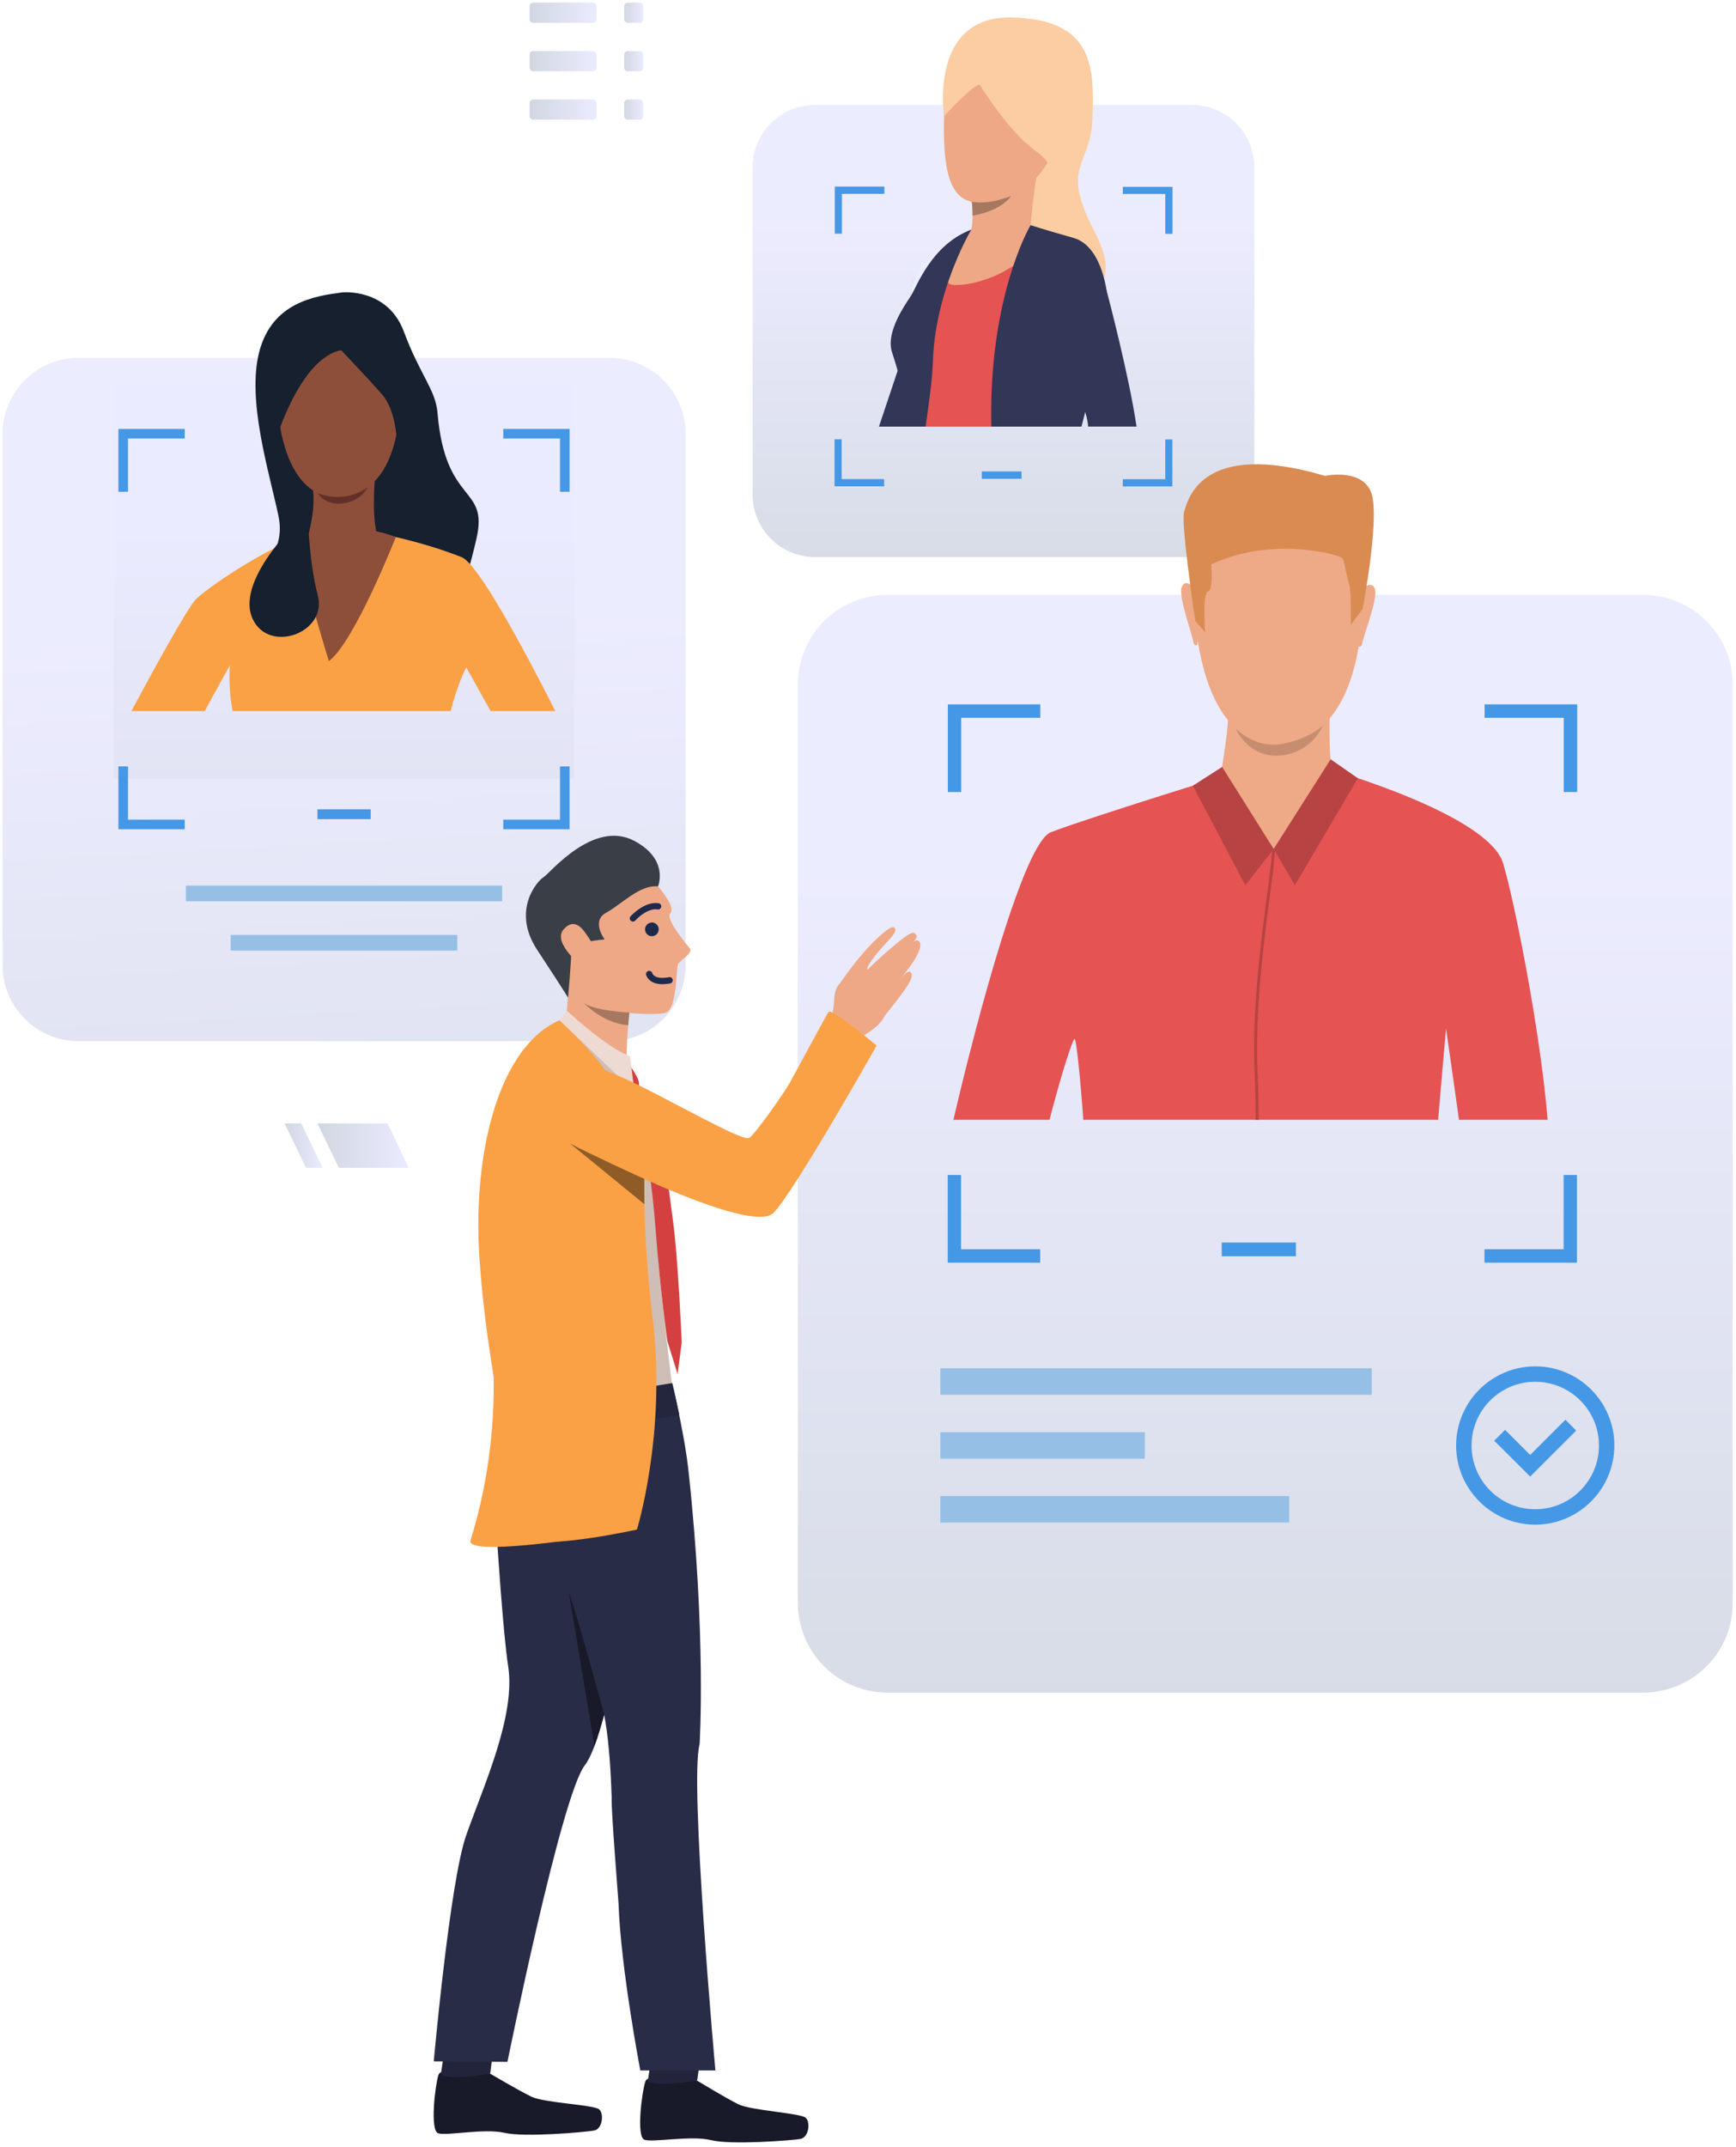 <svg width="390" height="482" viewBox="0 0 390 482" fill="none" xmlns="http://www.w3.org/2000/svg">
<g clip-path="url(#clip0)">
<path opacity="0.95" d="M136.951 233.765H17.645C8.219 233.765 0.568 226.116 0.568 216.692V97.411C0.568 87.987 8.219 80.338 17.645 80.338H136.951C146.376 80.338 154.027 87.987 154.027 97.411V216.692C153.998 226.145 146.376 233.765 136.951 233.765Z" fill="url(#paint0_linear)"/>
<path d="M112.804 198.832H41.762V202.351H112.804V198.832Z" fill="#96BFE6"/>
<path d="M102.739 209.912H51.828V213.431H102.739V209.912Z" fill="#96BFE6"/>
<path opacity="0.95" d="M369.161 380.01H199.352C188.239 380.01 179.25 371.022 179.25 359.912V153.665C179.25 142.554 188.239 133.566 199.352 133.566H369.161C380.274 133.566 389.264 142.554 389.264 153.665V359.912C389.264 371.022 380.274 380.01 369.161 380.01Z" fill="url(#paint1_linear)"/>
<path d="M291.138 278.965H274.469V282.048H291.138V278.965Z" fill="#4598E6"/>
<path d="M308.186 307.207H211.252V313.17H308.186V307.207Z" fill="#96BFE6"/>
<path d="M289.625 335.885H211.252V341.847H289.625V335.885Z" fill="#96BFE6"/>
<path d="M257.188 321.545H211.252V327.508H257.188V321.545Z" fill="#96BFE6"/>
<path d="M333.525 158.141V161.166H351.3V177.832H354.326V158.141H333.525ZM212.91 177.832H215.936V161.166H233.711V158.141H212.939V177.832H212.91ZM351.271 263.809V280.475H333.496V283.5H354.268V263.809H351.271ZM215.936 263.809H212.91V283.5H233.682V280.475H215.907V263.809H215.936Z" fill="#4598E6"/>
<path d="M344.9 342.312C335.096 342.312 327.125 334.343 327.125 324.541C327.125 314.739 335.096 306.77 344.9 306.77C354.704 306.77 362.675 314.739 362.675 324.541C362.646 334.343 354.675 342.312 344.9 342.312ZM344.9 310.231C336.987 310.231 330.587 316.659 330.587 324.541C330.587 332.452 337.016 338.851 344.9 338.851C352.813 338.851 359.213 332.423 359.213 324.541C359.213 316.63 352.784 310.231 344.9 310.231Z" fill="#4598E6"/>
<path d="M343.765 331.521L335.678 323.464L338.121 321.021L343.765 326.663L351.678 318.752L354.093 321.195L343.765 331.521Z" fill="#4598E6"/>
<path opacity="0.95" d="M128.98 86.096H25.559V174.807H128.98V86.096Z" fill="url(#paint2_linear)"/>
<path opacity="0.95" d="M267.777 125.07H183.091C175.352 125.07 169.068 118.787 169.068 111.05V37.58C169.068 29.843 175.352 23.561 183.091 23.561H267.777C275.515 23.561 281.799 29.843 281.799 37.58V111.05C281.828 118.787 275.544 125.07 267.777 125.07Z" fill="url(#paint3_linear)"/>
<path d="M229.492 105.846H220.561V107.504H229.492V105.846Z" fill="#4598E6"/>
<path d="M252.241 41.916V43.545H261.783V52.503H263.412V41.945H252.241V41.916ZM187.512 52.474H189.141V43.516H198.683V41.887H187.541V52.474H187.512ZM261.783 98.633V107.591H252.241V109.22H263.383V98.662H261.783V98.633ZM189.112 98.633H187.482V109.191H198.625V107.562H189.082V98.633H189.112Z" fill="#4598E6"/>
<path d="M83.277 181.701H71.32V183.912H83.277V181.701Z" fill="#4598E6"/>
<path d="M113.066 96.305V98.457H125.809V110.411H127.961V96.305H113.066ZM26.605 110.411H28.758V98.457H41.501V96.305H26.605V110.411ZM125.809 172.073V184.027H113.066V186.18H127.961V172.073H125.809ZM28.758 172.073H26.605V186.18H41.501V184.027H28.758V172.073Z" fill="#4598E6"/>
<path d="M347.692 251.422H327.764C326.455 241.882 324.855 231.004 324.855 231.004C324.855 231.004 324.04 239.991 323.08 251.422H243.369C242.641 241.126 241.769 233.447 241.449 233.272C240.983 233.04 238.161 242.173 235.776 251.422H214.189C219.746 227.513 230.103 189.149 236.067 186.852C244.59 183.565 279.326 172.861 279.326 172.861H299.167C299.167 172.861 334.397 182.925 337.684 193.832C340.274 202.558 346.005 231.265 347.692 251.422Z" fill="#E65353"/>
<path d="M290.148 108.553C290.148 108.553 308.651 111.462 305.858 140.431C303.036 169.401 286.686 167.016 285.61 166.987C284.504 166.958 269.202 167.51 268.009 132.142C267.98 132.171 267.457 106.023 290.148 108.553Z" fill="#EEA987"/>
<path d="M298.789 158.464C298.789 158.464 298.294 170.389 299.429 172.948C300.563 175.508 284.156 183.797 274.119 174.577C274.119 174.577 276.534 161.634 275.865 157.038C275.196 152.472 298.789 158.464 298.789 158.464Z" fill="#EEA987"/>
<path d="M306.119 132.259C306.119 132.259 308.156 130.106 308.883 132.288C309.639 134.469 305.741 144.271 306.003 144.707C306.003 144.707 305.625 145.551 305.159 145.085C304.665 144.62 306.119 132.259 306.119 132.259Z" fill="#EEA987"/>
<path d="M268.213 131.909C268.213 131.909 266.235 129.699 265.45 131.88C264.664 134.061 268.359 143.921 268.097 144.358C268.097 144.358 268.446 145.201 268.941 144.765C269.435 144.3 268.213 131.909 268.213 131.909Z" fill="#EEA987"/>
<path d="M306.119 136.707L303.472 140.256C303.472 140.256 303.559 132.49 303.123 131.268C302.686 130.047 302.047 126.324 301.697 125.451C301.348 124.579 285.784 120.216 272.082 126.731C272.082 126.731 272.693 132.316 271.384 132.81C270.075 133.304 270.715 141.914 270.715 141.914L268.533 139.442C268.533 139.442 265.187 117.162 266.031 114.835C266.846 112.508 269.493 98.547 297.654 106.836C297.654 106.836 306.439 104.975 308.185 111.025C309.901 117.104 306.119 136.707 306.119 136.707Z" fill="#D98B52"/>
<path d="M299.43 172.948C299.43 172.948 303.619 173.85 286.134 190.574C286.134 190.574 273.741 176.875 274.148 174.577C274.527 172.309 299.43 172.948 299.43 172.948Z" fill="#EEA987"/>
<path d="M286.135 190.604L290.906 198.748L305.044 174.723L298.935 170.477L286.135 190.604Z" fill="#B84343"/>
<path d="M286.134 190.603L274.555 172.191L267.98 176.409L279.763 198.747L286.134 190.603Z" fill="#B84343"/>
<path d="M282.555 241.619C282.7 244.324 282.758 247.669 282.758 251.421H282.089C282.089 247.698 282.031 244.383 281.886 241.678C280.809 221.259 285.755 196.391 285.784 190.545L286.424 190.661C286.395 196.478 281.478 221.289 282.555 241.619Z" fill="#B84343"/>
<path d="M277.609 163.581C277.609 163.581 282.002 168.235 288.228 166.984C294.453 165.733 297.188 162.912 297.188 162.912C297.188 162.912 294.744 169.049 287.559 169.631C280.373 170.183 277.609 163.581 277.609 163.581Z" fill="#C78D71"/>
<path d="M63.085 97.121H63.056C62.649 97.034 61.98 95.027 61.834 94.62C61.805 94.503 61.747 94.3 61.66 94.038C61.136 92.438 59.914 88.686 60.408 87.232C60.554 86.766 60.787 86.505 61.107 86.447C61.776 86.301 62.532 87.145 62.561 87.203L62.59 87.232V87.261C62.765 88.832 63.609 96.743 63.23 97.092C63.172 97.092 63.114 97.121 63.085 97.121ZM61.223 86.563C61.194 86.563 61.136 86.563 61.107 86.563C60.845 86.621 60.67 86.854 60.525 87.232C60.059 88.628 61.31 92.467 61.776 93.922C61.863 94.212 61.921 94.416 61.95 94.503C62.27 95.463 62.794 96.83 63.056 96.888C63.056 96.888 63.056 96.888 63.085 96.888C63.318 96.568 62.794 90.78 62.387 87.203C62.3 87.145 61.718 86.563 61.223 86.563Z" fill="#EEA886"/>
<path d="M76.847 65.65C76.847 65.65 87.029 64.574 90.724 74.434C94.389 84.265 97.851 87.493 98.287 92.67C100.033 113.583 109.808 108.842 107.044 120.913C104.31 132.954 102.389 134.787 102.389 134.787L79.029 130.22L55.377 130.307C55.377 130.307 64.628 125.683 62.563 115.852C60.497 106.021 55.377 89.878 58.257 78.913C61.195 67.86 70.737 66.464 76.847 65.65Z" fill="#16202E"/>
<path d="M89.298 97.121C89.24 97.121 89.211 97.092 89.182 97.063C88.833 96.714 89.647 88.802 89.822 87.232V87.203L89.851 87.174C89.88 87.144 90.636 86.301 91.305 86.417C91.625 86.475 91.858 86.737 92.004 87.203C92.469 88.628 91.276 92.38 90.753 94.009C90.665 94.299 90.607 94.503 90.578 94.59C90.462 94.998 89.793 97.004 89.356 97.092C89.327 97.121 89.298 97.121 89.298 97.121ZM89.967 87.261C89.589 90.838 89.036 96.626 89.269 96.946C89.269 96.946 89.269 96.946 89.298 96.946C89.531 96.888 90.084 95.492 90.404 94.532C90.433 94.416 90.491 94.212 90.578 93.951C91.044 92.496 92.294 88.628 91.829 87.261C91.684 86.854 91.509 86.621 91.247 86.592C90.724 86.475 90.084 87.144 89.967 87.261Z" fill="#EEA886"/>
<path d="M124.76 159.655H110.214C107.189 154.158 104.745 149.853 104.745 149.853C104.745 149.853 102.796 153.431 101.254 159.655H52.263C51.507 155.787 51.478 152.064 51.623 149.417C51.623 149.417 49.005 154.158 45.98 159.655H29.514C33.877 151.482 42.052 136.59 43.914 134.642C46.241 132.198 59.769 122.833 69.457 119.779C79.115 116.725 84.614 119.662 84.614 119.662C84.614 119.662 94.534 121.437 103.727 125.101C107.334 126.556 117.313 144.938 124.76 159.655Z" fill="#FAA146"/>
<path d="M78.184 71.379C78.184 71.379 91.683 73.328 89.705 93.252C87.727 113.176 75.828 111.605 75.013 111.576C74.228 111.547 63.057 111.983 62.097 87.668C62.097 87.697 61.66 69.722 78.184 71.379Z" fill="#8E4F3A"/>
<path d="M84.178 108.056C84.178 108.056 83.334 118.411 85.341 121.523C87.349 124.635 83.625 128.853 76.003 127.398C68.381 125.944 68.817 121.639 68.817 121.639C68.817 121.639 70.941 115.24 70.33 110.121C69.69 105.002 84.178 108.056 84.178 108.056Z" fill="#8E4F3A"/>
<path d="M76.642 78.622C76.642 78.622 82.955 85.254 85.864 88.598C88.802 91.943 89.122 98.429 89.122 98.429C89.122 98.429 94.068 92.409 92.002 85.399C89.937 78.389 85.049 64.719 72.685 68.936C60.321 73.125 59.856 91.594 61.31 100.756C61.339 100.727 66.896 80.513 76.642 78.622Z" fill="#16202E"/>
<path d="M88.92 120.592C88.92 120.592 79.553 144.297 73.88 148.428C73.88 148.428 66.403 124.257 66.927 120.709C66.927 120.709 78.185 116.288 88.92 120.592Z" fill="#8E4F3A"/>
<path d="M69.137 114.863C69.137 114.863 52.438 129.697 56.773 138.975C60.468 146.887 73.588 142.029 71.406 133.74C69.253 125.48 69.137 114.863 69.137 114.863Z" fill="#16202E"/>
<path d="M71.318 110.676C71.318 110.676 77.079 113.381 82.664 109.367C82.664 109.367 81.122 112.567 76.991 113.032C72.86 113.497 71.318 110.676 71.318 110.676Z" fill="#633029"/>
<path d="M219.425 55.846C219.425 55.846 213.898 76.671 212.734 81.354C212.385 82.779 211.28 85.222 209.883 87.986C209.883 88.014 209.854 88.014 209.854 88.044C209.563 88.654 209.418 89.207 209.33 89.731C209.098 91.476 209.767 92.843 208.632 94.908L208.429 95.78H197.461C198.741 91.97 200.37 87.142 201.65 83.274C202.727 79.987 203.599 77.369 203.832 76.613C204.501 74.344 207.003 67.044 209.098 62.186C209.825 60.499 212.676 58.812 215.178 57.62C217.447 56.544 219.425 55.846 219.425 55.846Z" fill="#323657"/>
<path d="M212.094 26.091C212.094 26.091 208.603 3.52 227.309 3.927C246.015 4.335 245.782 15.503 245.433 26.585C245.084 37.667 237.927 36.823 246.015 52.268C254.102 67.683 239.004 67.683 239.004 67.683L227.309 51.599L212.094 26.091Z" fill="#FCCCA2"/>
<path d="M225.273 6.108C225.273 6.108 212.589 8.115 212.094 26.119C211.599 44.123 215.498 47.963 226.611 44.211C237.695 40.459 241.186 21.64 241.448 18.703C241.68 15.765 242.349 3.927 225.273 6.108Z" fill="#EEA886"/>
<path d="M247.528 68.701C247.586 74.896 240.458 89.701 239.353 94.296C239.237 94.82 239.091 95.314 238.946 95.78H204.355C204.181 93.656 204.006 91.824 203.919 90.777C203.657 87.403 200.224 80.103 200.341 76.699C200.457 73.238 202.144 70.242 204.53 66.578C205.257 65.443 206.043 64.28 206.828 63.145C209.359 59.452 211.861 56.107 213.083 54.943C214.014 54.1 214.858 53.431 215.614 52.936C217.156 51.889 218.203 51.569 218.203 51.569L229.084 49.824C229.084 49.824 235.862 52.297 239.789 53.198C239.789 53.198 247.411 54.303 247.528 68.701Z" fill="#E55353"/>
<path d="M215.614 52.938L209.301 62.885L203.482 72.076C203.482 72.018 203.89 70.651 204.53 66.608C204.646 65.852 204.792 64.979 204.937 64.019C204.966 63.728 205.053 63.438 205.112 63.176C207.613 57.417 215.323 53.083 215.614 52.938Z" fill="#E55353"/>
<path d="M233.738 36.067C232.633 38.132 231.469 51.017 231.469 51.017C231.469 51.017 215.963 56.863 217.563 53.547C218.29 52.035 218.494 50.086 218.494 48.399C218.494 47.061 218.407 45.927 218.319 45.258C218.29 44.909 218.261 44.734 218.261 44.734C218.261 44.734 234.814 34.002 233.738 36.067Z" fill="#EEA886"/>
<path d="M220.094 19.023C220.094 19.023 226.581 29.61 232.516 33.769C238.422 37.928 235.425 41.273 235.425 41.273C235.425 41.273 250.873 8.785 236.182 6.516C221.49 4.276 212.501 4.102 212.094 26.09C212.094 26.09 218.756 18.848 220.094 19.023Z" fill="#FCCCA2"/>
<path d="M227.164 43.978C224.779 47.498 218.495 48.429 218.495 48.429C218.495 47.091 218.408 45.956 218.32 45.287C222.364 46.073 227.164 43.978 227.164 43.978Z" fill="#A77860"/>
<path d="M205.14 63.088C205.14 63.088 204.791 63.786 204.529 66.579L206.798 63.147C206.798 63.147 210.871 57.3 212.268 55.788C213.664 54.275 215.584 52.938 215.584 52.938C215.584 52.938 207.584 56.806 205.14 63.088Z" fill="#EBEEFF"/>
<path d="M235.978 71.814C235.978 71.814 245.927 67.916 248.865 67.683C248.865 67.683 246.858 51.715 237.083 53.402C227.337 55.118 235.978 71.814 235.978 71.814Z" fill="#E55353"/>
<path d="M218.204 51.57C218.204 51.57 210.902 62.797 213.374 63.786C215.847 64.775 229.23 62.477 234.902 51.803C234.902 51.803 226.408 47.44 218.204 51.57Z" fill="#EEA886"/>
<path d="M248.866 67.684C248.371 76.497 245.869 84.845 243.804 92.494C243.513 93.6 243.222 94.705 242.96 95.781H222.712C222.654 92.756 222.683 90.08 222.77 87.841C223.788 63.409 231.527 50.553 231.527 50.553C231.527 50.553 234 51.396 241.127 53.403C246.015 54.77 247.847 60.995 248.517 64.747C248.517 64.747 248.517 64.776 248.517 64.805C248.807 66.492 248.866 67.684 248.866 67.684Z" fill="#323657"/>
<path d="M218.204 51.568C218.117 51.714 216.779 53.953 215.208 57.618C212.822 63.115 209.826 71.812 209.564 81.41C209.477 84.493 208.866 89.467 207.935 95.779H203.891C203.484 90.514 202.524 86.297 201.68 83.272C201.127 81.294 200.633 79.84 200.342 78.909C199.062 74.517 203.164 68.7 204.56 66.606C205.898 64.511 209.215 54.913 218.204 51.568Z" fill="#323657"/>
<path d="M255.325 95.778H244.445C244.445 95.08 244.212 93.917 243.805 92.492C241.826 85.482 235.979 71.812 235.979 71.812C235.979 71.812 227.222 57.531 235.513 53.866C243.805 50.23 247.383 60.41 248.488 64.744C248.488 64.744 248.488 64.773 248.488 64.802C248.779 65.849 253.725 84.668 255.325 95.778Z" fill="#323657"/>
<path d="M187.077 230.04C187.077 230.04 186.902 227.742 187.164 226.666C187.629 224.805 186.931 221.809 189.288 220.355C191.644 218.9 198.335 225.008 198.859 226.695C199.382 228.411 196.881 231.291 191.644 233.734C186.407 236.177 187.077 230.04 187.077 230.04Z" fill="#EEA886"/>
<path d="M188.561 220.965C188.561 220.965 190.83 217.562 193.826 214.072C196.444 211.018 200.139 207.585 200.895 208.254C202.088 209.243 198.743 211.716 196.328 214.915C194.117 217.853 195.048 217.649 195.048 217.649C195.048 217.649 194.786 217.707 197.812 214.944C201.07 212.006 204.707 208.952 205.347 209.476C206.161 210.116 206.19 210.261 205.172 211.541C205.899 210.93 206.19 211.047 206.452 211.337C207.907 212.821 203.805 217.911 202.176 219.918C203.426 218.376 204.532 217.387 204.852 218.871C205.201 220.558 199.063 227.48 197.114 230.185C195.048 233.123 188.561 220.965 188.561 220.965Z" fill="#EEA886"/>
<path d="M110.129 465.576C110.129 465.576 116.5 469.357 119.409 470.753C122.289 472.149 133.518 472.557 134.624 473.604C135.729 474.651 135.322 478.025 133.46 478.345C131.598 478.694 117.954 479.915 113.387 478.868C108.82 477.792 100.325 479.595 98.434 478.955C96.543 478.316 97.765 468.165 98.492 465.867C99.219 463.598 110.129 465.576 110.129 465.576Z" fill="#181929"/>
<path d="M110.652 461.418L110.129 465.577C110.129 465.577 101.605 467.177 99.016 465.868L99.656 461.563L110.652 461.418Z" fill="#22243B"/>
<path d="M144.865 319.48C144.778 322.359 144.254 328.612 143.643 335.157C143.498 336.611 143.352 338.094 143.236 339.549C142.392 348.362 141.519 356.535 141.519 356.535C140.443 363.574 138.232 375.76 135.73 384.981C135.003 387.627 134.276 390.042 133.548 392.019C132.821 393.939 132.094 395.422 131.395 396.324C126.101 403.072 113.999 462.93 113.999 462.93L97.445 462.814C97.445 462.814 101.082 422.269 104.747 412.001C108.82 400.512 115.919 385.068 114.144 373.986C113.039 367.035 111.613 344.93 111.613 344.93C111.613 344.93 110.217 320.09 116.733 301.883C118.362 297.345 144.865 319.48 144.865 319.48Z" fill="#292C47"/>
<path d="M156.617 467.147C156.617 467.147 162.959 470.986 165.839 472.44C168.719 473.865 179.919 474.418 181.025 475.494C182.13 476.57 181.665 479.915 179.803 480.235C177.941 480.555 164.268 481.631 159.73 480.497C155.191 479.392 146.668 481.079 144.777 480.41C142.886 479.741 144.224 469.59 144.98 467.321C145.737 465.053 156.617 467.147 156.617 467.147Z" fill="#181929"/>
<path d="M157.199 462.986L156.617 467.145C156.617 467.145 148.064 468.629 145.504 467.291L146.202 462.986H157.199Z" fill="#22243B"/>
<path d="M137.416 403.625C136.979 390.391 135.816 381.578 132.412 373.928C129.561 367.5 127.088 347.344 127.088 347.344C127.088 347.344 119.32 323.697 120.891 304.442C121.299 299.643 151.263 311.714 151.263 311.714C151.932 314.506 153.911 323.348 154.638 329.892C158.711 367.297 157.169 391.641 157.169 391.641C154.842 399.902 160.718 464.85 160.718 464.85H143.845C143.845 464.85 139.423 441.727 138.957 427.359C138.987 427.388 137.241 405.922 137.416 403.625Z" fill="#292C47"/>
<path d="M137.039 232.311C137.039 232.311 144.893 245.196 147.192 252.38C149.49 259.564 147.628 280.477 148.035 284.665C149.286 297.695 151.119 312.064 151.119 312.064L124.791 328.904C124.791 328.904 120.049 317.852 115.947 304.094C111.816 290.337 111.496 277.946 111.525 269.686C111.641 243.741 125.693 229.082 125.693 229.082L137.039 232.311Z" fill="#CFBEB6"/>
<path d="M146.726 197.726C146.726 197.726 152.137 203.514 150.595 205.027C149.344 206.277 154.29 212.036 155.017 213.025C155.715 213.985 152.806 215.585 152.34 216.457C151.875 217.33 152.137 226.405 149.635 227.336C147.133 228.266 134.507 227.277 130.492 224.834C126.478 222.391 120.019 208.255 120.485 201.478C120.95 194.672 137.213 187.662 146.726 197.726Z" fill="#EEA886"/>
<path d="M147.949 208.352C148.119 209.174 147.578 209.994 146.755 210.163C145.931 210.333 145.11 209.794 144.941 208.972C144.771 208.149 145.312 207.33 146.135 207.16C146.952 206.954 147.772 207.493 147.949 208.352Z" fill="#1E294C"/>
<path d="M142.348 206.894C142.133 206.939 141.896 206.876 141.716 206.727C141.434 206.449 141.382 206.013 141.66 205.732C141.781 205.595 144.832 202.282 147.962 202.793C148.35 202.862 148.61 203.218 148.54 203.605C148.471 203.992 148.114 204.252 147.726 204.183C145.752 203.845 143.439 205.849 142.748 206.663C142.62 206.764 142.491 206.865 142.348 206.894Z" fill="#1E294C"/>
<path d="M150.551 220.794C145.88 221.683 145.17 218.959 145.147 218.852C145.066 218.459 145.287 218.078 145.681 217.996C146.075 217.915 146.456 218.135 146.53 218.492C146.552 218.6 147.069 220.021 150.3 219.393C150.694 219.311 151.047 219.574 151.128 219.967C151.166 220.332 150.945 220.713 150.551 220.794Z" fill="#1E294C"/>
<path d="M141.605 225.387C141.605 225.387 141.518 226.143 141.402 227.365C141.343 227.859 141.285 228.441 141.227 229.052C141.198 229.43 141.169 229.808 141.14 230.215C141.14 230.331 141.111 230.419 141.111 230.535C141.082 230.709 141.082 230.913 141.053 231.088C140.994 231.96 140.936 232.862 140.878 233.764C140.762 236.061 140.733 238.272 140.994 239.493C141.663 242.867 127.176 228.673 127.176 228.673C127.176 228.673 128.398 217.679 127.816 205.318C127.234 192.956 141.605 225.387 141.605 225.387Z" fill="#EEA886"/>
<path d="M147.832 199.006C147.832 199.006 150.392 192.985 142.508 188.796C133.228 183.881 123.395 196.242 122.086 196.97C120.777 197.697 114.842 204.386 120.66 213.229C127.991 224.397 127.613 224.019 127.613 224.019C127.613 224.019 128.34 215.788 128.311 214.188C128.224 211.28 135.846 210.931 135.846 210.931C135.846 210.931 132.704 206.771 136.195 204.91C139.657 203.019 143.701 198.598 147.832 199.006Z" fill="#3A3F47"/>
<path d="M131.802 209.884C131.25 209.099 129.213 205.667 126.595 208.692C123.977 211.717 130.988 217.359 131.57 217.301C132.181 217.243 136.486 216.429 131.802 209.884Z" fill="#EEA886"/>
<path d="M152.602 317.616C152.602 317.616 151.293 311.45 151.031 310.52L112.484 316.918L112.892 321.892C112.863 321.921 140.645 320.263 152.602 317.616Z" fill="#23263D"/>
<path d="M109.052 290.449C109.052 290.449 114.987 316.016 105.707 345.829C104.572 349.464 131.366 345.276 131.366 345.276L109.052 290.449Z" fill="#FAA146"/>
<path d="M143.09 343.418C143.09 343.418 124.064 347.607 118.711 345.716C118.711 345.716 110.944 317.416 108.209 288.708C108.005 286.497 107.831 284.258 107.685 282.047C106.173 258.691 112.107 234.986 125.664 229.082C126.042 229.344 145.126 246.155 144.777 261.571C144.748 262.618 144.748 263.665 144.719 264.712C144.719 266.603 144.719 268.493 144.748 270.384C144.865 276.23 145.243 282.076 145.737 287.748C145.796 288.33 145.854 288.941 145.912 289.522C145.999 290.482 146.116 291.413 146.203 292.373C146.348 293.623 146.494 294.874 146.639 296.096C149.752 321.807 143.09 343.418 143.09 343.418Z" fill="#FAA146"/>
<path d="M142.305 243.564C142.305 243.564 145.883 257.758 147.25 275.617C148.385 290.567 149.927 301.125 149.927 301.125L152.225 308.513L153.156 301.387C153.156 301.387 152.312 282.103 151.207 274.25C150.072 266.338 149.578 256.304 143.265 243.273L142.305 243.564Z" fill="#D44040"/>
<path d="M141.926 243.565C141.926 243.565 142.362 243.972 142.973 244.059C143.584 244.147 144.457 243.187 141.344 239.057L141.926 243.565Z" fill="#D44040"/>
<path d="M127.381 226.93C127.381 226.93 136.254 235.277 141.519 237.11L142.538 245.108L125.693 229.053L127.381 226.93Z" fill="#EDDAD3"/>
<path d="M133.314 259.243C129.823 257.993 115.306 250.954 119.176 242.722C123.045 234.491 132.994 238.883 140.5 242.228C148.355 245.718 166.857 256.48 168.312 255.491C169.766 254.502 176.166 245.34 177.33 243.275C178.494 241.239 185.476 228.18 186.145 227.191C186.785 226.231 196.938 234.753 196.938 234.753C196.938 234.753 178.697 267.126 173.81 272.274C168.864 277.451 133.314 259.243 133.314 259.243Z" fill="#FAA146"/>
<path d="M135.729 384.952C135.002 387.628 134.274 390.042 133.547 391.99L127.787 357.582C129.213 360.84 135.729 384.952 135.729 384.952Z" fill="#181929"/>
<path d="M144.777 270.383L128.078 256.742C132.5 259.098 143.38 264.072 144.748 264.683C144.719 266.573 144.748 268.493 144.777 270.383Z" fill="#8F5C28"/>
<path d="M141.402 227.334C141.344 227.828 141.285 228.41 141.227 229.021C141.198 229.399 141.169 229.777 141.14 230.184C135.613 229.806 131.336 225.414 131.074 225.123C133.314 226.955 141.402 227.334 141.402 227.334Z" fill="#A77860"/>
<path d="M133.199 5.121H119.787C119.322 5.121 118.973 4.743 118.973 4.307V1.398C118.973 0.933 119.351 0.584 119.787 0.584H133.199C133.664 0.584 134.013 0.962 134.013 1.398V4.307C134.013 4.772 133.664 5.121 133.199 5.121Z" fill="url(#paint4_linear)"/>
<path d="M133.199 15.998H119.787C119.322 15.998 118.973 15.62 118.973 15.184V12.275C118.973 11.81 119.351 11.461 119.787 11.461H133.199C133.664 11.461 134.013 11.839 134.013 12.275V15.184C134.013 15.649 133.664 15.998 133.199 15.998Z" fill="url(#paint5_linear)"/>
<path d="M133.199 26.877H119.787C119.322 26.877 118.973 26.499 118.973 26.063V23.154C118.973 22.689 119.351 22.34 119.787 22.34H133.199C133.664 22.34 134.013 22.718 134.013 23.154V26.063C134.013 26.499 133.664 26.877 133.199 26.877Z" fill="url(#paint6_linear)"/>
<path d="M143.7 5.121H141.053C140.587 5.121 140.238 4.743 140.238 4.307V1.398C140.238 0.933 140.616 0.584 141.053 0.584H143.7C144.166 0.584 144.515 0.962 144.515 1.398V4.307C144.515 4.772 144.166 5.121 143.7 5.121Z" fill="url(#paint7_linear)"/>
<path d="M143.7 15.998H141.053C140.587 15.998 140.238 15.62 140.238 15.184V12.275C140.238 11.81 140.616 11.461 141.053 11.461H143.7C144.166 11.461 144.515 11.839 144.515 12.275V15.184C144.515 15.649 144.166 15.998 143.7 15.998Z" fill="url(#paint8_linear)"/>
<path d="M143.7 26.877H141.053C140.587 26.877 140.238 26.499 140.238 26.063V23.154C140.238 22.689 140.616 22.34 141.053 22.34H143.7C144.166 22.34 144.515 22.718 144.515 23.154V26.063C144.515 26.499 144.166 26.877 143.7 26.877Z" fill="url(#paint9_linear)"/>
<path d="M76.118 262.209H91.857L87.057 252.232H71.318L76.118 262.209Z" fill="url(#paint10_linear)"/>
<path d="M68.759 262.209H72.512L67.682 252.232H63.93L68.759 262.209Z" fill="url(#paint11_linear)"/>
</g>
<defs>
<linearGradient id="paint0_linear" x1="88.246" y1="355.669" x2="76.268" y2="138.526" gradientUnits="userSpaceOnUse">
<stop stop-color="#D1D7E0"/>
<stop offset="1" stop-color="#EBEBFF"/>
</linearGradient>
<linearGradient id="paint1_linear" x1="284.26" y1="416.207" x2="284.26" y2="192.655" gradientUnits="userSpaceOnUse">
<stop stop-color="#D1D7E0"/>
<stop offset="1" stop-color="#EBEBFF"/>
</linearGradient>
<linearGradient id="paint2_linear" x1="77.286" y1="278.156" x2="77.286" y2="114.694" gradientUnits="userSpaceOnUse">
<stop stop-color="#D1D7E0"/>
<stop offset="1" stop-color="#EBEBFF"/>
</linearGradient>
<linearGradient id="paint3_linear" x1="225.453" y1="139.961" x2="225.453" y2="47.88" gradientUnits="userSpaceOnUse">
<stop stop-color="#D1D7E0"/>
<stop offset="1" stop-color="#EBEBFF"/>
</linearGradient>
<linearGradient id="paint4_linear" x1="118.98" y1="2.866" x2="134.027" y2="2.866" gradientUnits="userSpaceOnUse">
<stop stop-color="#D1D7E0"/>
<stop offset="1" stop-color="#EBEBFF"/>
</linearGradient>
<linearGradient id="paint5_linear" x1="118.98" y1="13.736" x2="134.027" y2="13.736" gradientUnits="userSpaceOnUse">
<stop stop-color="#D1D7E0"/>
<stop offset="1" stop-color="#EBEBFF"/>
</linearGradient>
<linearGradient id="paint6_linear" x1="118.98" y1="24.608" x2="134.027" y2="24.608" gradientUnits="userSpaceOnUse">
<stop stop-color="#D1D7E0"/>
<stop offset="1" stop-color="#EBEBFF"/>
</linearGradient>
<linearGradient id="paint7_linear" x1="140.239" y1="2.866" x2="144.52" y2="2.866" gradientUnits="userSpaceOnUse">
<stop stop-color="#D1D7E0"/>
<stop offset="1" stop-color="#EBEBFF"/>
</linearGradient>
<linearGradient id="paint8_linear" x1="140.239" y1="13.736" x2="144.52" y2="13.736" gradientUnits="userSpaceOnUse">
<stop stop-color="#D1D7E0"/>
<stop offset="1" stop-color="#EBEBFF"/>
</linearGradient>
<linearGradient id="paint9_linear" x1="140.239" y1="24.608" x2="144.52" y2="24.608" gradientUnits="userSpaceOnUse">
<stop stop-color="#D1D7E0"/>
<stop offset="1" stop-color="#EBEBFF"/>
</linearGradient>
<linearGradient id="paint10_linear" x1="71.308" y1="257.216" x2="91.866" y2="257.216" gradientUnits="userSpaceOnUse">
<stop stop-color="#D1D7E0"/>
<stop offset="1" stop-color="#EBEBFF"/>
</linearGradient>
<linearGradient id="paint11_linear" x1="63.943" y1="257.216" x2="72.511" y2="257.216" gradientUnits="userSpaceOnUse">
<stop stop-color="#D1D7E0"/>
<stop offset="1" stop-color="#EBEBFF"/>
</linearGradient>
<clipPath id="clip0">
<rect width="388.696" height="480.42" fill="white" transform="translate(0.568 0.584)"/>
</clipPath>
</defs>
</svg>
